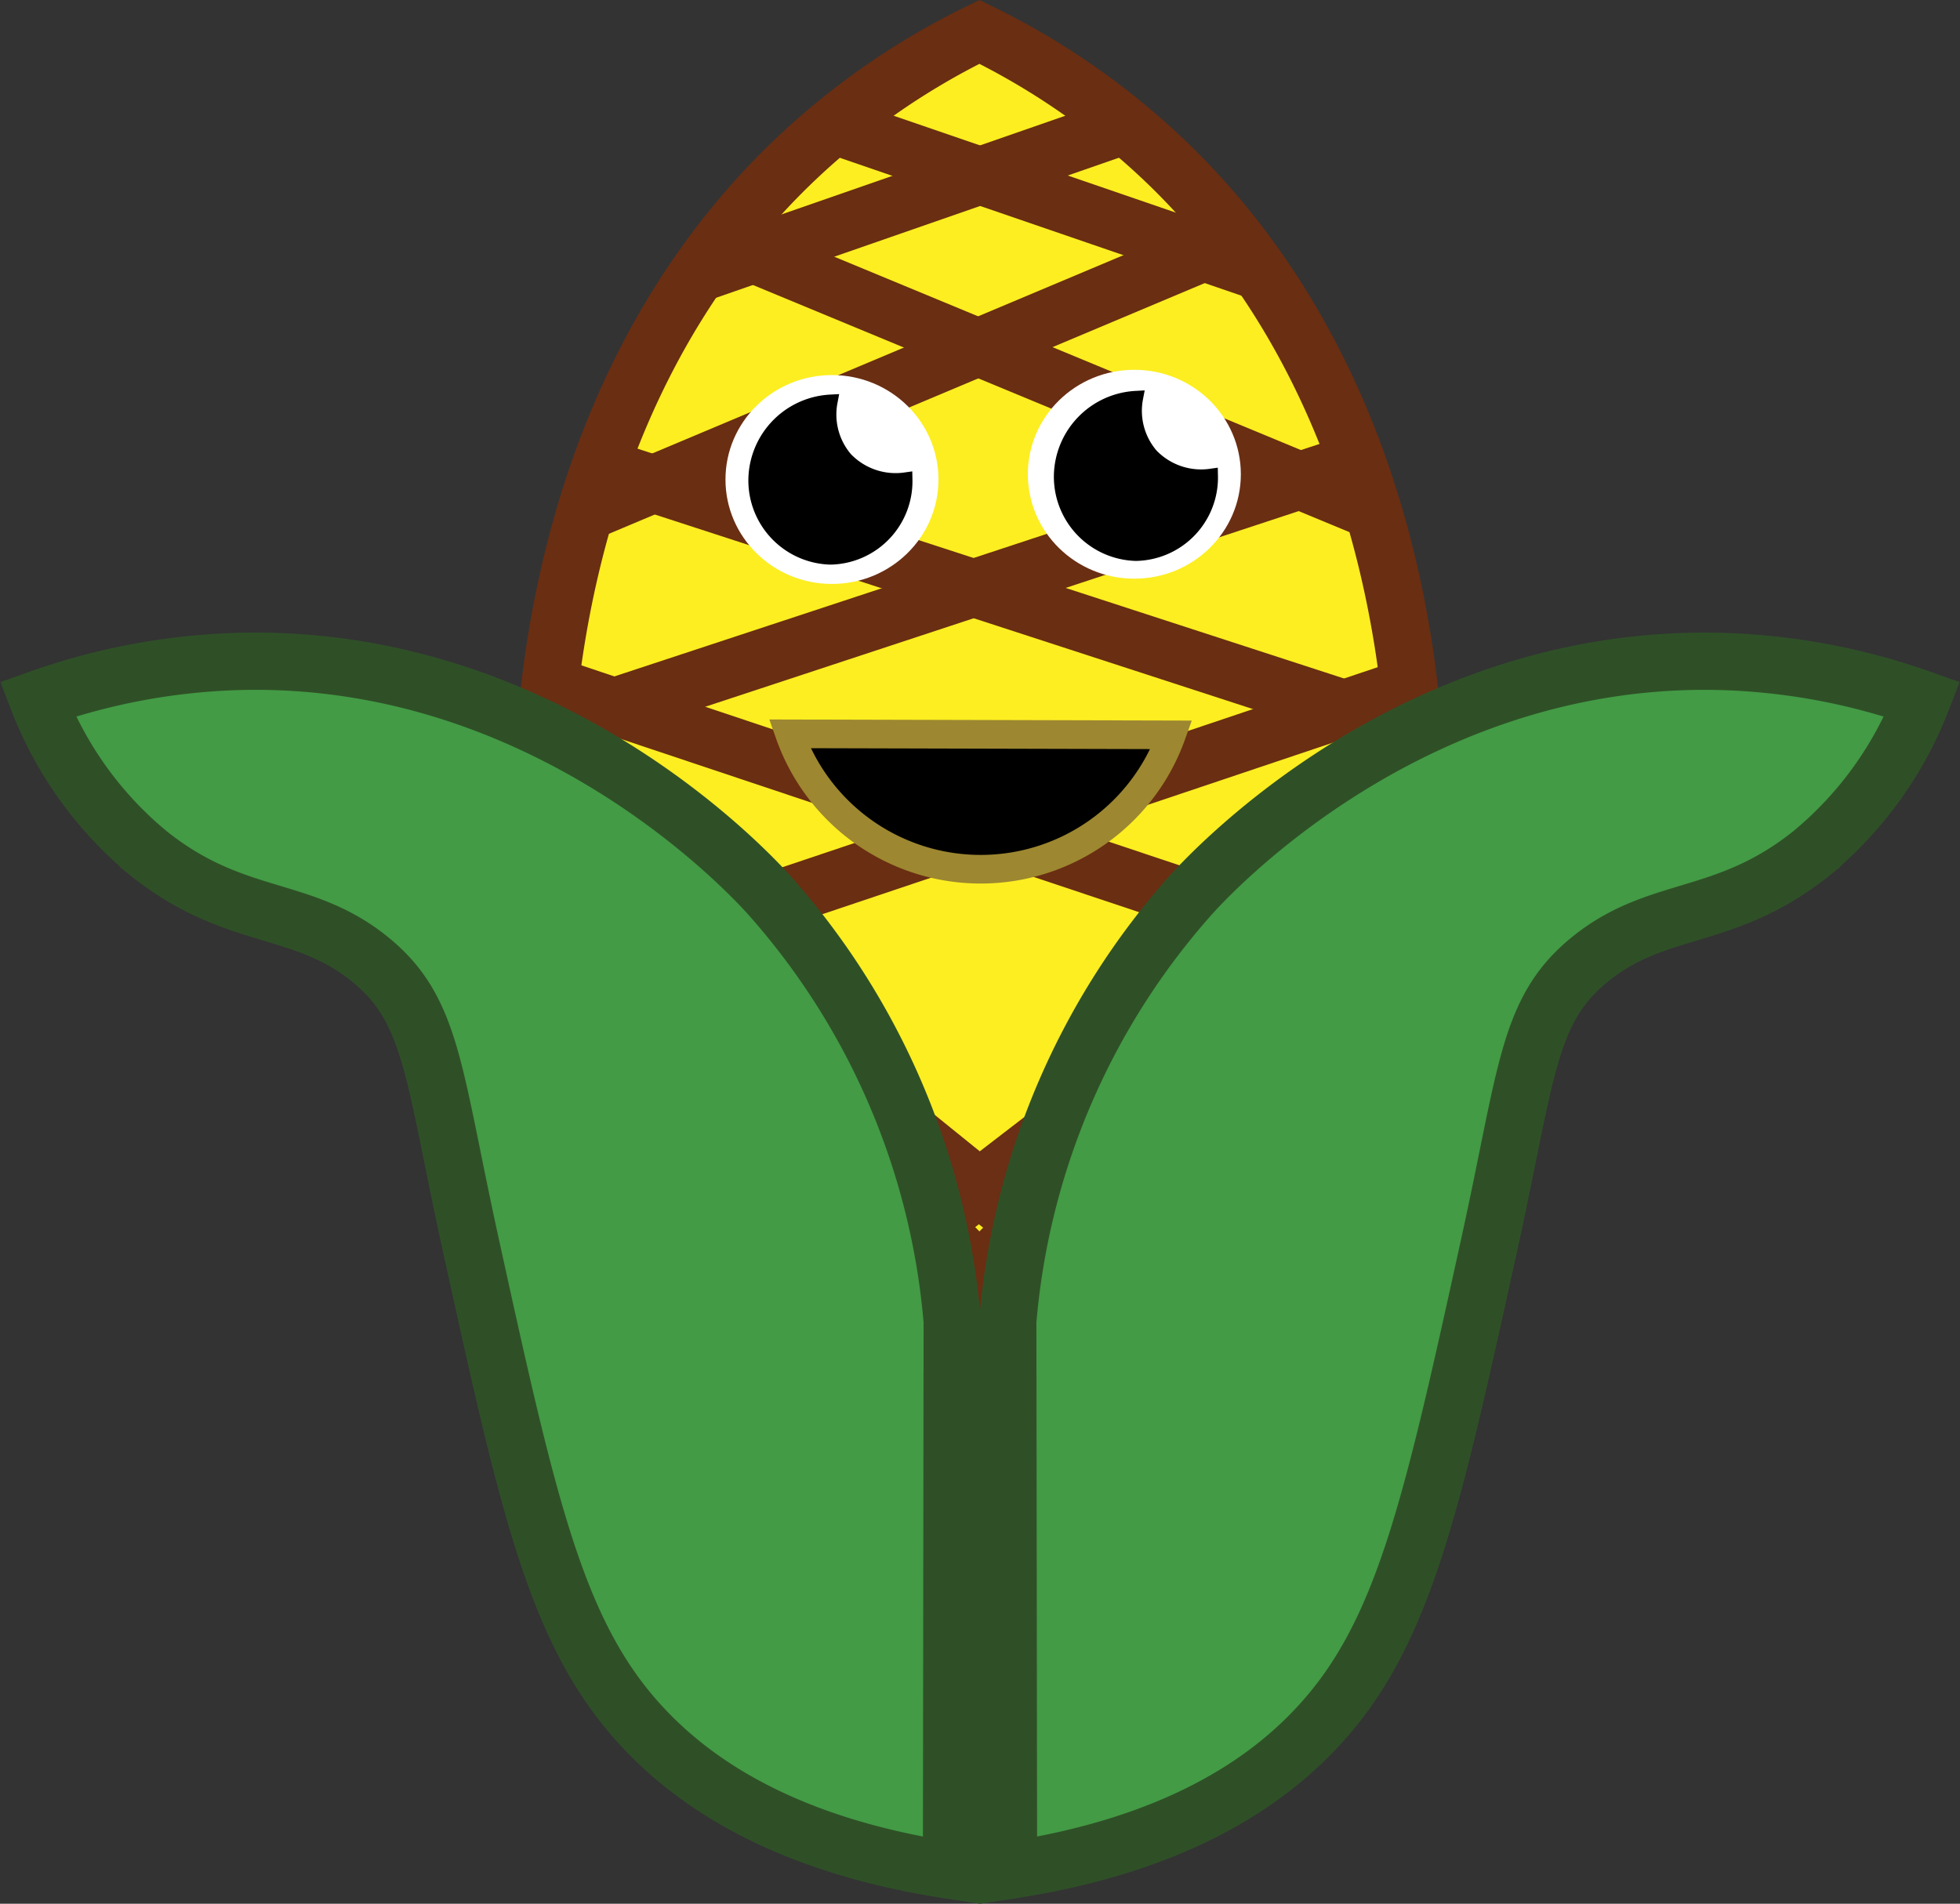 <svg id="Layer_1" data-name="Layer 1" xmlns="http://www.w3.org/2000/svg" viewBox="0 0 136.913 133.006"><rect x="0" y="0" width="136.913" height="133.006" fill="#333333" stroke="none"/><defs><style>.cls-1{fill:#fcee21;}.cls-1,.cls-2{stroke:#6a2e12;}.cls-1,.cls-2,.cls-3,.cls-4,.cls-5,.cls-6,.cls-7{stroke-miterlimit:10;}.cls-1,.cls-2,.cls-3,.cls-4{stroke-width:4px;}.cls-2,.cls-3{fill:none;}.cls-3{stroke:#6a2f14;}.cls-4{fill:#439b45;stroke:#2f5027;}.cls-5{fill:#fff;stroke:#fff;}.cls-6{stroke:#000;}.cls-7{stroke:#9d8730;stroke-width:2px;}</style></defs><title>sweetcorn</title><path class="cls-1" d="M420.728,204.078q-15.268,15.476-30.528,30.96-15.268-15.489-30.528-30.96c-.094-6.046.231-29.762,17.219-46.347a51.202,51.202,0,0,1,13.31-9.349,51.373,51.373,0,0,1,13.318,9.349C420.497,174.316,420.822,198.032,420.728,204.078Z" transform="translate(-321.784 -146.155)"/><line class="cls-2" x1="57.863" y1="8.635" x2="87.933" y2="18.961"/><line class="cls-2" x1="79.248" y1="8.524" x2="49.155" y2="18.988"/><line class="cls-2" x1="49.652" y1="16.527" x2="95.277" y2="35.433"/><line class="cls-2" x1="85.724" y1="16.948" x2="40.642" y2="35.921"/><line class="cls-2" x1="41.995" y1="32.624" x2="98.664" y2="51.062"/><line class="cls-2" x1="94.882" y1="32.229" x2="37.339" y2="51.204"/><line class="cls-2" x1="38.981" y1="48.05" x2="91.665" y2="65.667"/><line class="cls-2" x1="98.317" y1="48.025" x2="45.676" y2="65.716"/><line class="cls-3" x1="46.715" y1="65.435" x2="72.371" y2="86.19"/><line class="cls-3" x1="91.999" y1="64.829" x2="63.898" y2="86.46"/><path class="cls-4" d="M338.782,192.359c21.059-.405,34.957,14.377,36.666,16.254a51.186,51.186,0,0,1,12.852,29.862l-.05,38.361c-12.468-1.888-18.79-6.743-22.252-10.767-5.488-6.379-7.436-15.243-11.332-32.97-2.654-12.076-2.663-16.367-7.029-19.916-4.765-3.874-9.442-2.573-15.49-7.42a26.08,26.08,0,0,1-7.728-10.757A45.55,45.55,0,0,1,338.782,192.359Z" transform="translate(-321.784 -146.155)"/><path class="cls-4" d="M392.181,238.475l.05,38.361c12.468-1.888,18.79-6.743,22.252-10.767,5.488-6.379,7.436-15.243,11.332-32.97,2.654-12.076,2.663-16.367,7.029-19.916,4.765-3.874,9.442-2.573,15.49-7.42a26.08,26.08,0,0,0,7.728-10.757,45.55,45.55,0,0,0-14.364-2.646c-21.059-.405-34.957,14.377-36.666,16.254A51.186,51.186,0,0,0,392.181,238.475Z" transform="translate(-321.784 -146.155)"/><ellipse class="cls-5" cx="79.238" cy="33.133" rx="6.939" ry="6.796"/><ellipse class="cls-5" cx="58.116" cy="33.501" rx="6.939" ry="6.796"/><path class="cls-6" d="M395.901,179.404a5.383,5.383,0,0,0,5.231,5.44,5.328,5.328,0,0,0,5.231-5.44,4.833,4.833,0,0,1-4.169-1.443,4.773,4.773,0,0,1-1.061-3.996A5.527,5.527,0,0,0,395.901,179.404Z" transform="translate(-321.784 -146.155)"/><path class="cls-6" d="M374.56,179.662a5.383,5.383,0,0,0,5.231,5.44,5.328,5.328,0,0,0,5.231-5.44,4.833,4.833,0,0,1-4.169-1.443,4.773,4.773,0,0,1-1.061-3.996A5.527,5.527,0,0,0,374.56,179.662Z" transform="translate(-321.784 -146.155)"/><path class="cls-7" d="M403.614,197.495a14.15,14.15,0,0,1-26.675-.07Z" transform="translate(-321.784 -146.155)"/></svg>
